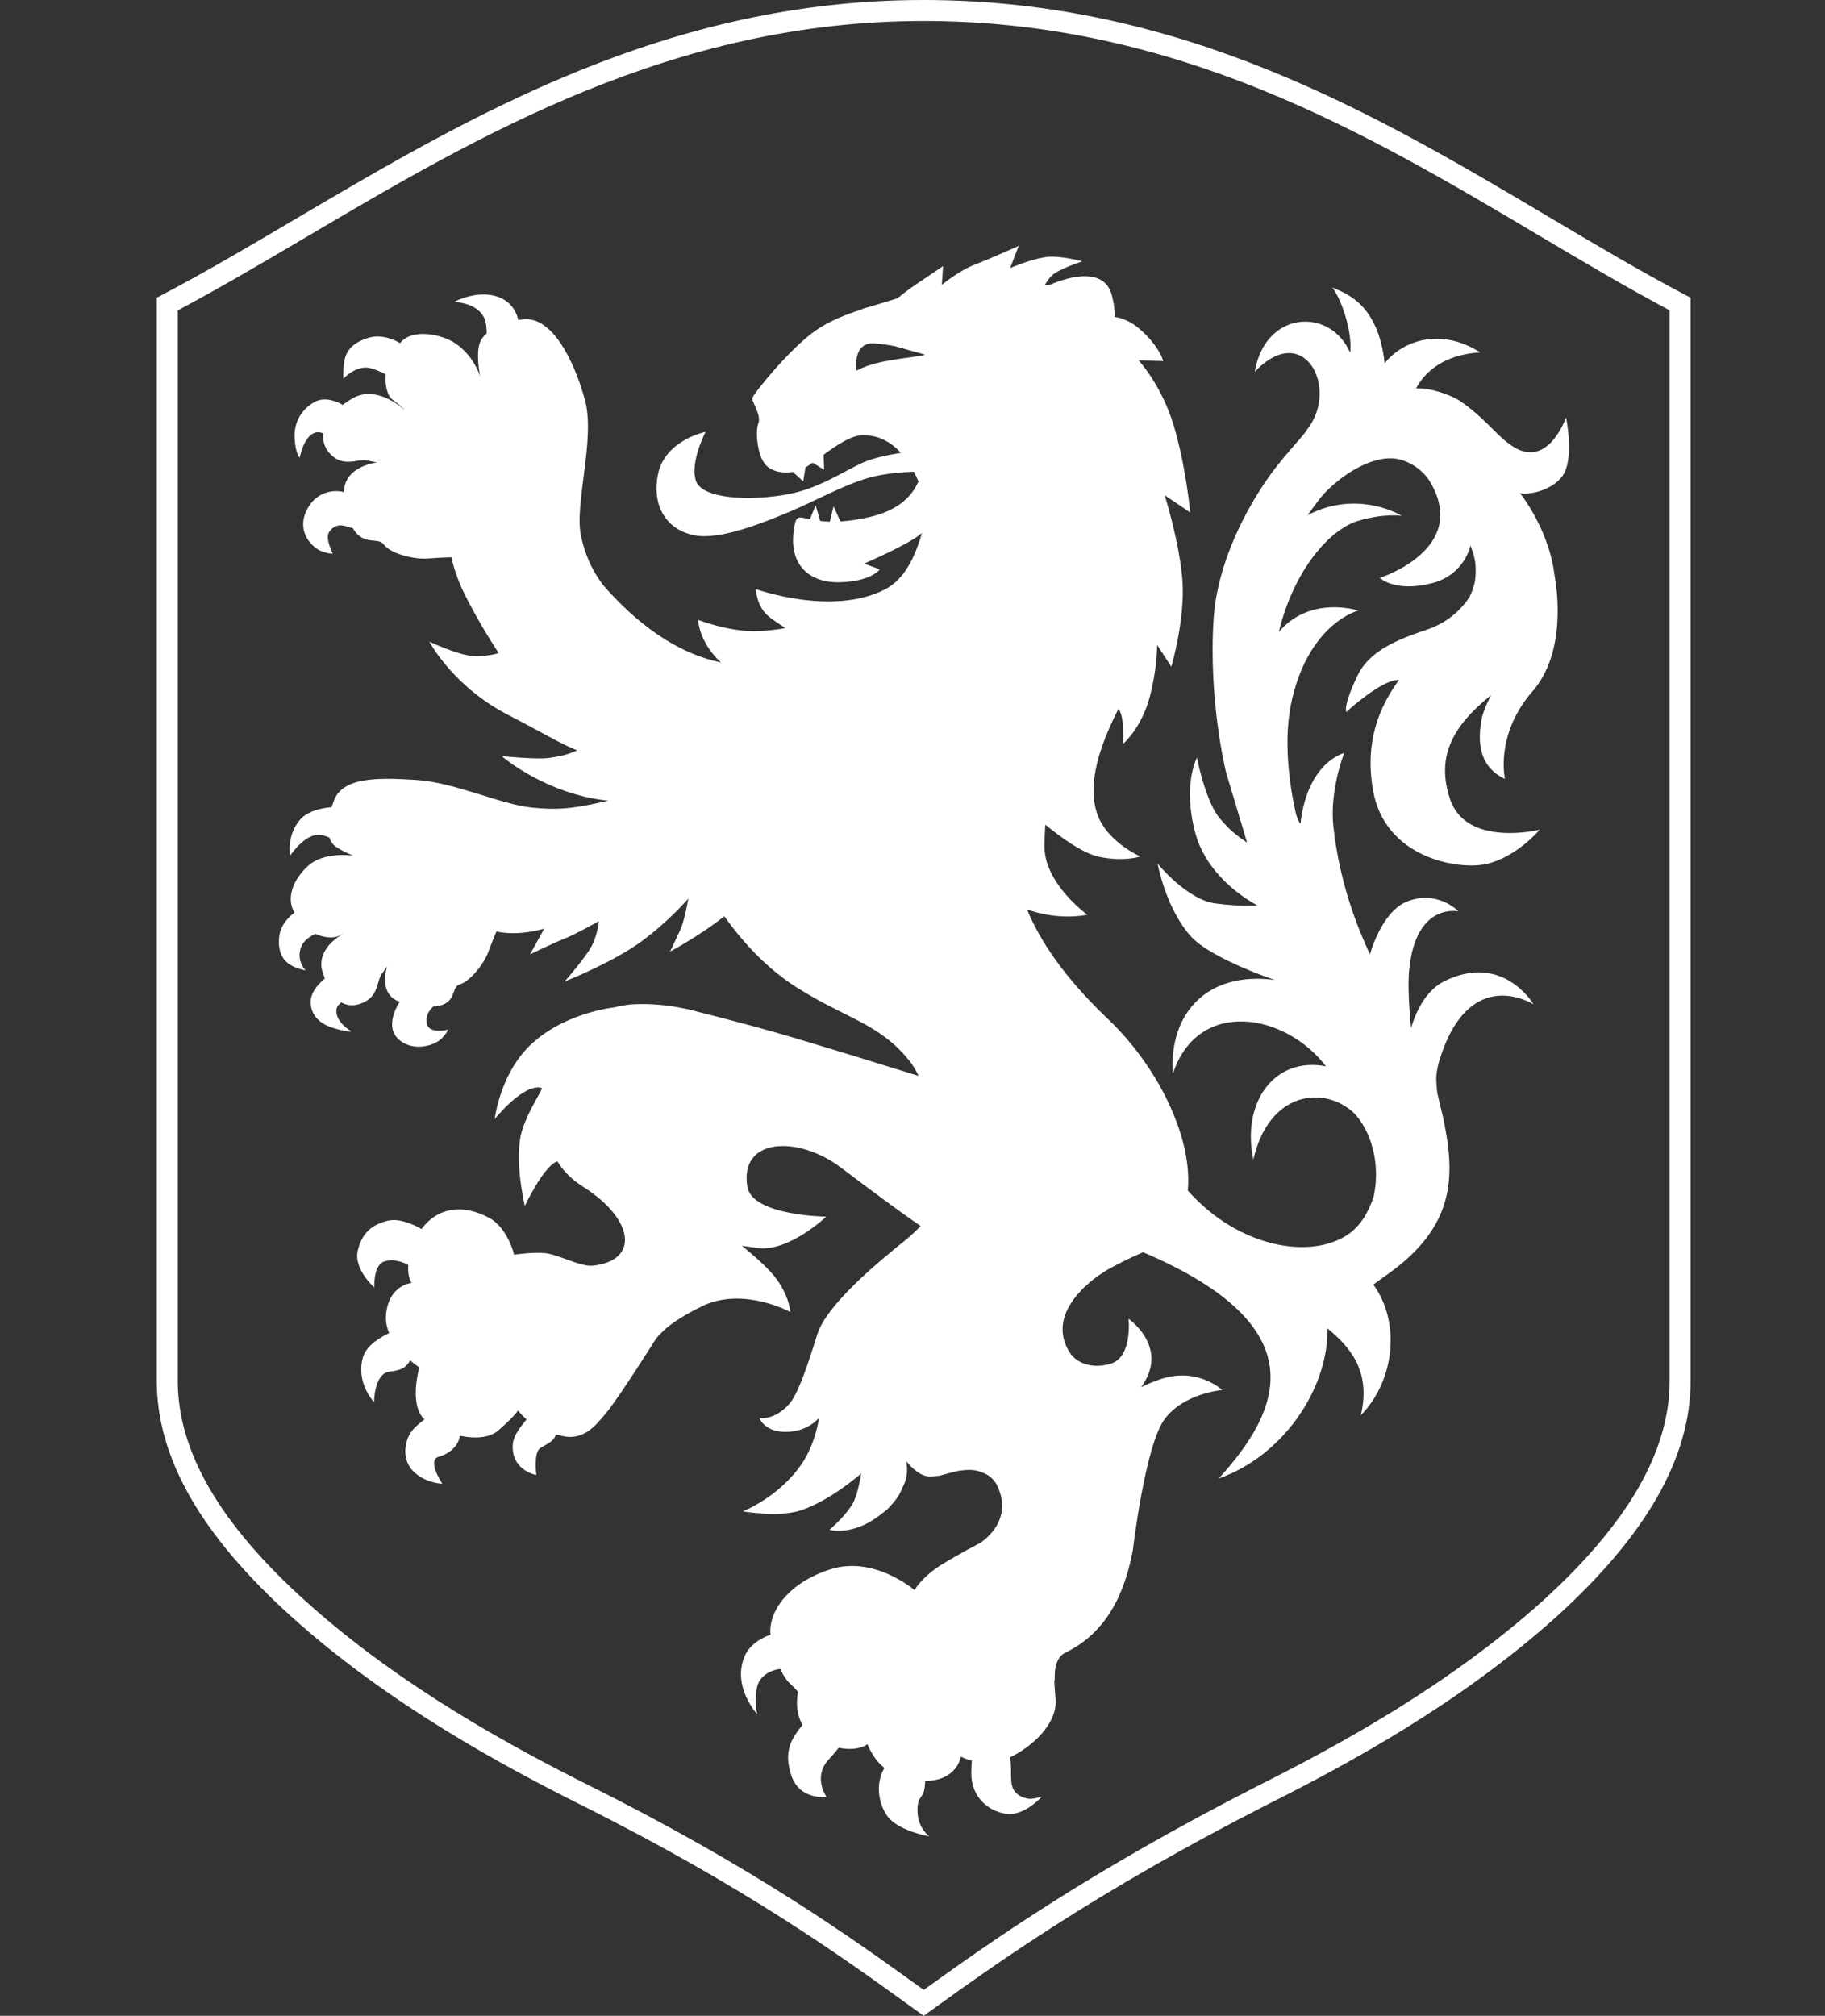 <svg width="163" height="180" viewBox="0 0 163 180" fill="none" xmlns="http://www.w3.org/2000/svg">
<rect x="0" y="0" width="163" height="180" fill="#333333" stroke="none"/>
<path d="M82.5 180L81.951 179.605C81.645 179.386 81.333 179.16 81.01 178.928C75.253 174.775 66.555 168.499 51.913 161.179C44.981 157.713 34.766 152.209 26.13 144.449C17.967 137.116 14 130.192 14 123.283L14 26.585L14.501 26.322C18.387 24.276 22.298 21.97 26.439 19.527C41.963 10.375 59.559 0 82.487 0L82.5 0C105.697 0.004 123.067 10.31 138.391 19.404C142.584 21.892 146.543 24.242 150.498 26.322L150.999 26.585V123.283C150.999 130.176 147.048 137.097 138.921 144.447C130.365 152.094 120.634 157.405 113.112 161.178C97.756 169.02 88.942 175.363 83.109 179.561L82.499 180H82.5ZM15.877 27.713V123.283C15.877 129.631 19.641 136.098 27.386 143.056C35.854 150.663 45.919 156.087 52.755 159.502C67.533 166.89 76.306 173.219 82.111 177.407C82.242 177.502 82.372 177.595 82.501 177.689C88.382 173.459 97.198 167.201 112.265 159.506C119.689 155.782 129.28 150.55 137.668 143.055C145.376 136.085 149.125 129.616 149.125 123.283V27.714C145.295 25.679 141.471 23.41 137.434 21.015C129.696 16.422 121.695 11.675 112.694 8.024C102.498 3.888 92.623 1.875 82.501 1.874H82.489C60.071 1.874 42.712 12.109 27.395 21.142C23.411 23.491 19.638 25.715 15.878 27.715L15.877 27.713Z" fill="white"/>
<path d="M139.863 37.294C139.863 37.294 138.287 41.859 135.172 39.9C133.639 38.932 132.683 37.339 130.341 35.765C129.531 35.254 127.703 34.599 126.474 34.681C127.495 32.762 129.564 31.601 132.208 31.474C128.88 29.318 125.414 30.253 123.672 32.44C123.093 27.178 120.288 26.211 118.988 25.676C120 26.977 120.815 30.042 120.582 31.492C118.843 27.436 113 27.69 112.068 33.198C116.48 28.567 119.604 34.665 116.792 38.292C116.252 39.189 114.524 40.725 112.752 43.425C110.146 47.404 108.644 51.619 108.403 55.133C107.895 62.548 109.514 68.998 109.514 68.998L111.389 75.263C111.336 75.199 111.311 75.186 111.238 75.142C109.952 74.255 109.566 73.786 108.97 73.107C107.673 71.626 106.903 67.654 106.903 67.654C106.903 67.654 105.6 70.078 106.759 74.382C107.917 78.684 112.294 80.838 112.294 80.838C112.294 80.838 110.856 80.98 108.546 80.671C105.987 80.329 103.395 77.121 103.395 77.121C103.395 77.121 104.117 81.175 106.43 83.684C107.759 85.112 111.45 86.694 113.857 87.506C107.813 86.7 104.382 90.508 104.756 95.873C106.987 89.112 114.78 90.426 118.421 95.213C113.803 94.33 110.868 98.454 111.94 103.544C113.347 97.434 118.235 96.919 120.889 99.347C121.006 99.462 121.116 99.584 121.219 99.711C122.725 101.574 123.239 104.418 122.678 106.88C122.196 108.332 121.45 109.536 120.339 110.271C116.97 112.485 110.635 111.367 106.165 106.396C106.14 106.367 106.114 106.344 106.088 106.312C106.375 103.292 105.199 99.579 103.127 96.181C101.981 94.304 100.567 92.517 98.963 90.999C98.879 90.919 98.79 90.834 98.71 90.753C95.198 87.38 92.936 84.138 91.739 81.231C91.736 81.223 91.733 81.217 91.733 81.21C91.856 81.253 91.972 81.294 92.086 81.328C94.907 82.217 97.106 81.678 97.106 81.678C97.106 81.678 93.321 78.94 93.287 75.64C93.28 75.071 93.316 74.383 93.361 73.636C94.64 74.688 96.681 76.201 98.178 76.514C100.41 76.977 101.854 76.478 101.854 76.478C101.854 76.478 98.848 75.191 97.99 72.655C97.067 69.926 98.273 66.495 99.882 63.318C99.982 63.401 100.037 63.526 100.098 63.675C100.434 64.622 100.283 66.439 100.283 66.439C100.283 66.439 101.941 65.09 102.711 62.147C103.012 61.01 103.311 59.387 103.351 57.593L104.617 59.531C104.617 59.531 105.944 55.049 105.582 51.472C105.239 48.069 104.061 44.343 104.024 44.226L106.306 45.759C106.306 45.759 105.916 41.573 104.818 37.962C103.732 34.358 101.691 32.172 101.691 32.172L103.901 32.245C103.901 32.245 103.558 30.893 101.735 29.335C101.098 28.785 100.246 28.372 99.558 28.303C99.572 27.74 99.501 27.087 99.299 26.34C98.458 23.228 93.83 25.415 93.83 25.415L93.325 25.445C93.505 25.129 93.733 24.806 93.966 24.585C94.603 24.003 96.663 23.344 96.663 23.344C96.663 23.344 95.311 22.947 93.978 22.918C92.651 22.893 90.226 23.932 90.226 23.932L90.984 21.954C90.984 21.954 88.477 23.093 87.076 23.623C85.676 24.151 84.12 25.436 84.12 25.436L84.23 23.761C84.23 23.761 83.224 24.455 82.024 25.254C80.825 26.052 80.399 26.452 80.399 26.452L80.113 26.653C80.029 26.686 79.942 26.708 79.861 26.731C79.18 26.943 78.462 27.154 77.739 27.379C77.394 27.475 77.147 27.54 77.147 27.54C77.102 27.557 77.045 27.584 76.996 27.613C75.49 28.105 74.006 28.697 72.806 29.544C70.504 31.165 67.191 35.265 67.186 35.584C67.174 35.893 68.019 37.123 67.731 37.807C67.436 38.51 67.647 40.678 68.372 41.494C68.885 42.072 69.846 42.313 70.817 42.141L71.741 42.983L71.94 41.738C71.958 41.724 71.974 41.719 71.991 41.711C72.169 41.604 72.364 41.468 72.583 41.319L73.604 41.945L73.56 40.608C74.683 39.785 75.969 38.91 76.956 38.868C78.47 38.809 79.616 39.508 80.465 40.442C79.457 40.593 77.977 40.882 76.96 41.355C75.283 42.128 73.144 43.604 70.439 44.12C67.068 44.766 62.65 44.585 62.142 42.899C61.631 41.216 63.023 38.559 63.023 38.559C63.023 38.559 59.44 39.287 58.786 42.278C58.201 44.941 59.334 47.28 62.052 47.805C64.347 48.251 68.279 46.629 70.422 45.739C72.569 44.849 75.203 43.383 77.405 42.719C78.878 42.278 80.628 42.152 81.618 42.121C81.777 42.422 81.913 42.713 82.027 42.987C81.474 44.298 80.233 45.595 77.614 46.181C76.617 46.406 75.777 46.519 75.066 46.563L74.446 45.21L74.116 46.583C73.792 46.577 73.513 46.55 73.258 46.52L72.845 45.116L72.339 46.369C71.21 46.122 71.066 45.951 70.874 47.544C70.531 50.44 72.274 52.083 75.073 51.99C77.865 51.898 78.575 50.843 78.575 50.843L77.184 50.325C77.184 50.325 81.237 48.593 82.351 47.592C82.24 47.96 82.101 48.397 81.924 48.87C81.409 50.247 80.558 51.873 78.981 52.663C74.242 55.04 67.504 52.599 67.504 52.599C67.504 52.599 67.566 54.084 68.567 54.965C69.166 55.491 70.157 56.075 70.157 56.075C70.157 56.075 68.07 56.525 66.062 56.277C64.052 56.023 62.346 55.349 62.346 55.349C62.346 55.349 62.428 57.37 64.402 59.163C64.326 59.145 64.247 59.123 64.169 59.108C61.325 58.461 57.728 56.657 53.909 52.295C52.701 50.703 52.216 49.296 51.902 47.91C51.254 45.096 53.198 39.242 52.247 35.731C51.289 32.214 49.322 28.227 46.726 28.515L46.279 28.575C46.279 28.575 46.059 26.886 44.165 26.411C42.374 25.963 40.555 26.963 40.555 26.963C40.555 26.963 42.566 26.988 43.236 28.368C43.443 28.787 43.477 29.546 43.465 29.776C43.111 30.078 42.886 30.425 42.791 30.823C42.539 31.881 42.846 33.436 42.887 33.646C42.827 33.438 42.328 31.837 40.748 30.713C39.463 29.798 36.755 29.306 35.733 30.64C35.65 30.595 35.616 30.577 35.616 30.577C35.616 30.577 34.275 29.761 32.961 30.152C31.642 30.544 30.865 31.198 30.721 32.448C30.617 33.358 30.681 33.808 30.681 33.808C30.681 33.808 31.617 32.765 32.769 32.827C33.407 32.865 34.448 33.429 34.448 33.429V33.419C34.361 34.47 34.61 35.374 35.081 35.711C35.743 36.174 36.087 36.546 36.157 36.626C35.934 36.42 33.624 34.369 31.547 35.538C31.209 35.725 30.899 35.938 30.611 36.163C30.298 35.942 29.064 35.354 28.104 35.891C26.892 36.56 26.237 37.739 26.315 39.136C26.391 40.54 26.764 40.875 26.764 40.875C26.764 40.875 27.114 38.986 28.104 38.645C28.358 38.558 28.637 38.583 28.895 38.718C28.811 39.294 28.938 39.854 29.337 40.353C30.55 41.862 31.904 40.937 32.787 41.113L33.674 41.294C33.674 41.294 30.756 41.595 30.721 43.937C30.629 43.915 30.504 43.894 30.504 43.894C30.504 43.894 28.553 43.467 27.48 45.392C26.363 47.388 27.844 48.805 28.539 49.141C29.229 49.474 29.722 49.434 29.722 49.434C29.722 49.434 29.015 48.086 29.39 47.523C30.13 46.402 31.117 47.175 31.477 47.13L31.521 47.177C31.527 47.221 31.572 47.236 31.566 47.251C32.494 48.758 33.773 47.938 34.272 48.614C34.876 49.441 36.944 49.968 38.216 49.871C39.487 49.776 40.325 49.76 40.325 49.76C40.325 49.76 40.56 51.212 41.572 53.207C42.511 55.055 43.513 56.758 44.534 58.312C44.092 58.481 43.068 58.633 42.178 58.571C40.867 58.476 38.347 57.295 38.347 57.295C38.347 57.295 40.464 61.337 45.468 63.883C46.71 64.515 47.955 65.201 49.027 65.776C50.099 66.35 51 66.813 51.55 66.997C50.8 67.365 49.966 67.556 49.007 67.68C47.904 67.83 44.813 67.521 44.813 67.521C44.813 67.521 48.699 70.91 54.333 71.501C54.12 71.553 53.912 71.596 53.715 71.638C50.851 72.267 49.641 72.328 47.42 72.104C44.773 71.834 40.574 69.86 37.21 69.649C33.85 69.439 30.536 69.332 29.789 71.581C29.683 71.918 29.623 72.043 29.594 72.084C29.549 72.074 29.465 72.092 29.465 72.092C29.465 72.092 27.631 72.214 26.803 73.191C25.563 74.641 25.908 76.409 25.908 76.409C25.908 76.409 26.98 74.815 28.125 74.575C28.682 74.457 29.227 74.714 29.421 74.791C29.536 75.171 29.752 75.453 30.054 75.646C30.919 76.201 31.582 76.41 31.582 76.41C31.582 76.41 28.985 75.988 27.523 77.311C26.161 78.532 25.543 80.234 26.29 81.467C26.238 81.565 26.172 81.602 26.172 81.602C26.172 81.602 25.119 82.344 24.948 83.555C24.78 84.764 25.155 85.639 25.826 86.09C26.504 86.534 27.298 86.649 27.298 86.649C27.298 86.649 26.481 85.866 26.852 84.675C27.117 83.801 28.165 83.396 28.165 83.396L28.155 83.388C29.016 83.766 29.875 83.814 30.351 83.517C30.432 83.462 30.665 83.362 30.694 83.351C30.59 83.403 28.495 84.516 28.713 86.365C28.762 86.769 28.895 87.005 29.003 87.36C28.988 87.386 28.947 87.445 28.947 87.445C28.947 87.445 27.632 88.436 27.744 89.643C27.859 90.848 28.744 91.522 29.967 91.855C31.19 92.2 31.371 92.088 31.371 92.088C31.371 92.088 30.033 91.338 30.041 90.266C30.044 89.793 30.362 89.656 30.468 89.501C30.947 89.779 31.511 89.853 32.129 89.651C33.872 89.076 33.595 87.678 34.087 86.988L34.577 86.296C34.577 86.296 33.704 88.75 35.688 89.452C35.663 89.507 35.658 89.537 35.658 89.537C35.658 89.537 34.157 91.734 35.757 92.935C37.054 93.915 38.762 93.325 39.318 92.841C39.867 92.359 40.022 91.94 40.022 91.94C40.022 91.94 38.347 92.367 38.133 91.436C37.904 90.468 38.737 89.849 38.737 89.849C38.737 89.849 38.807 89.882 38.922 89.864C40.87 89.613 40.244 88.137 41.054 87.906C41.99 87.639 43.228 86.061 43.629 84.97C44.035 83.878 44.34 83.176 44.34 83.176C44.34 83.176 45.692 83.554 47.757 83.127C48.045 83.065 48.329 83.002 48.606 82.935L47.339 85.217C47.339 85.217 49.721 84.071 50.511 83.778C51.297 83.483 53.482 82.257 53.482 82.257C53.482 82.257 53.383 83.514 52.811 84.539C52.251 85.546 50.532 87.533 50.437 87.644C50.566 87.593 54.748 85.924 57.249 84.097C59.784 82.238 61.477 80.236 61.477 80.236C61.477 80.236 61.142 82.195 60.772 83.002C60.407 83.814 59.844 84.975 59.844 84.975C59.844 84.975 62.429 83.608 64.687 81.823C64.725 81.871 64.761 81.922 64.801 81.97C66.286 84.032 68.432 86.467 71.228 88.217C75.603 90.966 78.479 91.396 81.097 94.571C81.12 94.603 81.146 94.631 81.17 94.659C81.187 94.682 81.214 94.704 81.229 94.729C81.516 95.087 81.765 95.506 81.992 95.967C82.003 96 82.017 96.035 82.028 96.07C81.983 96.053 81.929 96.04 81.867 96.019C80.275 95.526 73.046 93.275 69.472 92.25C66.057 91.272 62.36 90.355 62.36 90.355C62.36 90.355 59.588 89.499 56.472 89.682C56.472 89.682 55.814 89.714 54.89 89.947C52.495 90.272 49.451 91.3 47.338 93.346C44.647 95.934 44.186 99.923 44.186 99.923C44.186 99.923 46.775 96.682 48.391 97.149C48.55 97.194 47.241 99.019 46.646 100.886C45.843 103.421 46.877 107.681 46.877 107.681C46.877 107.681 48.581 104.061 49.78 103.706C50.424 104.753 51.271 105.455 52.097 105.979C56.655 108.878 57.139 112.579 52.923 113.02C51.877 113.133 49.806 111.997 48.654 111.892C47.508 111.79 45.919 112.036 45.919 112.036C45.919 112.036 45.367 109.661 43.709 108.759C41.562 107.586 39.198 107.65 37.648 109.747C37.618 109.737 37.584 109.711 37.584 109.711C37.584 109.711 35.875 108.669 34.586 109.013C33.296 109.354 32.35 110.008 31.954 111.664C31.561 113.322 33.43 114.967 33.43 114.967C33.43 114.967 33.33 113.013 34.277 112.659C35.224 112.302 36.269 112.86 36.269 112.86C36.269 112.86 36.354 112.907 36.464 112.962C36.373 114.078 36.767 114.56 36.767 114.56C36.767 114.56 34.711 114.725 34.477 117.393C34.422 117.977 34.544 118.524 34.75 119.04C34.083 119.363 32.713 120.094 32.404 121.238C31.785 123.534 33.409 125.196 33.409 125.196C33.409 125.182 33.411 122.662 34.782 122.479C35.777 122.351 36.244 122.19 36.63 121.472C37.093 121.871 37.452 122.1 37.452 122.1C37.452 122.1 36.488 125.436 37.909 126.742C37.346 127.196 36.772 127.613 36.469 128.314C36.09 129.204 35.976 130.567 37.065 131.521C38.156 132.474 39.503 132.484 39.503 132.484C39.503 132.484 38.092 130.39 39.197 130.076C40.389 129.736 40.983 128.908 41.078 128.205C42.386 128.477 43.711 128.418 44.491 127.742C46 126.437 46.267 125.945 46.267 125.945C46.267 125.945 46.553 126.332 47.025 126.743C46.763 127.129 45.846 128.044 45.797 129.014C45.667 131.329 47.904 131.712 47.904 131.712C47.904 131.712 47.632 129.683 48.265 129.299C49.159 128.758 49.367 128.733 49.645 128.141C49.711 128.138 49.78 128.1 49.84 128.12C52.09 128.862 53.243 127.227 54.14 126.166C55.275 124.817 58.592 119.538 58.592 119.538L58.806 119.283C59.274 118.814 59.314 118.769 59.506 118.607C60.515 117.759 61.735 117.111 62.963 116.515C66.583 114.961 70.594 117.158 70.594 117.158C70.594 117.158 70.472 115.384 68.862 113.608C68.18 112.859 67.186 111.991 66.265 111.244C66.685 111.301 67.12 111.354 67.594 111.428C70.406 111.869 73.798 108.639 73.798 108.639C73.798 108.639 67.191 108.566 66.753 105.974C66.013 101.63 71.176 101.348 75.023 104.197C75.864 104.822 77.559 106.118 79.507 107.54C80.166 108.022 80.848 108.514 81.544 109.002C81.713 109.121 81.891 109.241 82.057 109.358C82.112 109.402 82.168 109.442 82.227 109.48C82.223 109.483 82.223 109.484 82.221 109.488C81.764 109.95 81.326 110.367 80.917 110.693C78.225 112.861 73.807 116.542 72.985 119.182C72.163 121.818 71.294 124.473 70.474 125.388C69.173 126.847 67.838 126.633 67.838 126.633C67.838 126.633 68.324 128.034 70.553 127.845C72.247 127.703 73.075 126.692 73.145 126.607C73.13 126.742 72.846 128.897 71.594 130.731C69.577 133.688 66.341 134.963 66.341 134.963C66.341 134.963 69.597 135.506 71.492 134.878C74.239 133.97 76.917 131.568 76.917 131.568C76.917 131.568 76.682 133.208 76.222 134.137C75.636 135.291 74.082 136.605 74.082 136.605C74.082 136.605 76.016 137.155 78.327 135.481C78.654 135.246 78.95 135.023 79.225 134.801C79.289 134.732 79.348 134.668 79.414 134.602C80.318 133.635 80.36 133.369 80.777 132.461C81.181 131.583 80.95 130.531 80.935 130.458C80.968 130.506 81.314 130.983 81.951 131.442C82.752 132.008 83.248 131.814 83.891 131.779C83.957 131.777 84.236 131.672 84.285 131.676C84.694 131.553 85.146 131.437 85.644 131.33V131.326C86.413 131.226 86.95 131.226 87.414 131.374C88.099 131.591 88.608 131.841 89.034 132.593C90.676 135.897 87.518 137.793 87.518 137.793C87.518 137.793 85.787 138.671 84.056 139.743C82.33 140.813 81.677 141.989 81.677 141.989C81.677 141.989 78.107 138.884 74.187 140.125C70.406 141.319 68.611 143.913 68.817 145.976C68.717 146.001 67.168 146.501 66.567 147.77C65.276 150.495 67.626 153.066 67.626 153.066C67.626 153.066 67.361 151.895 67.609 150.689C67.9 149.248 69.57 149.04 69.57 149.04C69.57 149.04 69.619 149.036 69.703 149.043C70.035 149.77 70.365 150.165 70.62 150.393C71.137 150.859 71.276 151.095 71.276 151.095C71.276 151.095 70.889 152.645 71.674 154.026C70.664 155.271 69.98 156.378 70.664 158.496C71.396 160.792 73.824 160.453 73.824 160.453C73.824 160.453 72.534 158.672 74.056 157.069C74.361 156.748 74.645 156.397 74.913 156.062C76.637 156.423 77.475 155.749 77.475 155.749C77.475 155.749 78.019 157.152 78.995 157.861C78.173 159.251 78.454 160.963 79.183 162.069C80.1 163.47 82.889 163.958 83.01 163.977C82.95 163.933 81.953 163.222 81.945 161.684C81.939 160.115 82.545 160.835 82.627 159.179C82.63 159.13 82.63 159.076 82.635 159.025C85.486 159.025 85.818 156.86 85.818 156.86C85.818 156.86 86.202 157.069 86.811 157.227C86.762 157.498 86.76 157.841 86.751 158.286C86.706 160.498 88.345 161.78 89.921 161.968C91.502 162.165 93.054 160.431 93.054 160.431C93.054 160.431 92.491 160.601 92.116 160.626C91.744 160.659 90.801 160.448 90.463 159.67C90.168 158.986 90.412 157.84 90.199 156.925C92.121 156.011 94.471 153.952 94.275 151.715C94.095 149.533 94.195 149.965 94.217 150.072C94.198 149.87 94.058 148.096 95.136 147.578C99.472 145.511 100.671 141.092 101.183 138.398C101.183 138.398 102.278 129.086 104.001 126.744C105.72 124.4 109.16 124.121 109.16 124.121C109.16 124.121 106.792 121.868 103.249 123.301C102.95 123.423 102.677 123.489 102.255 123.715L102.183 123.749C102.105 123.782 102.001 123.838 101.919 123.866C104.516 120.308 100.796 117.764 100.796 117.764C100.796 117.764 101.168 121.127 99.246 121.755C97.696 122.256 96.319 121.792 95.648 120.931C92.944 116.996 98.476 113.663 98.476 113.663L98.83 113.428C99.781 112.889 100.855 112.35 102.064 111.832C102.075 111.825 102.089 111.821 102.094 111.817C102.101 111.821 102.104 111.821 102.104 111.821C117.787 118.512 114.366 125.971 108.848 132.025C114.692 129.979 118.702 123.838 118.55 118.609C120.597 120.281 122.476 122.471 121.542 126.378C124.597 123.26 125.099 118.022 122.658 114.708C123.067 114.414 123.478 114.105 123.91 113.802C130.012 109.499 129.972 104.989 128.932 99.979C128.748 99.123 128.616 98.705 128.427 97.839C128.324 97.499 128.305 96.773 128.292 96.622C128.226 96.085 128.394 95.219 128.551 94.712C131.19 86.076 136.844 89.607 136.972 89.686C136.907 89.574 134.183 85.056 129.018 87.609C127.376 88.421 126.5 90.237 126.024 91.805C125.873 90.221 125.722 88.046 125.859 86.627C126.441 80.524 130.267 81.379 130.267 81.379C130.267 81.379 128.368 79.395 125.627 80.52C124.063 81.161 122.923 83.283 122.361 85.217C121.492 83.383 119.672 79.183 119.088 73.775C118.742 70.567 120.054 67.244 120.054 67.244C120.054 67.244 116.776 68.017 116.15 73.56C116.099 73.526 115.874 73.164 115.719 72.546C115.202 70.202 114.54 66.001 115.42 62.35C117.033 55.588 121.315 54.52 121.315 54.52C121.315 54.52 117.046 53.115 114.22 56.423C115.572 50.856 118.76 47.311 121.231 46.535C123.563 45.804 125.201 46.059 125.201 46.059C125.201 46.059 121.315 43.644 116.782 46C117.566 44.967 117.917 44.368 118.708 43.629C120.778 41.685 123.098 40.705 124.706 40.965C126.009 41.182 127.173 42.065 127.755 43.071C131.258 49.075 123.237 51.601 123.237 51.601C123.237 51.601 124.574 52.911 127.866 52.083C130.841 51.332 131.342 48.694 131.342 48.694C131.342 48.694 131.372 48.845 131.478 49.125C131.636 49.528 131.917 50.37 131.753 51.757C131.691 52.281 131.489 52.799 131.259 53.297C130.6 54.3 129.573 55.347 127.981 56.02C126.537 56.633 122.594 57.476 121.245 60.328C119.89 63.187 120.252 63.566 120.252 63.566C120.252 63.566 123.346 60.712 124.888 60.712C124.913 60.712 124.937 60.709 124.958 60.709C123.166 63.154 121.899 66.218 122.619 70.503C123.64 76.593 130.183 77.699 132.701 77.161C135.439 76.57 137.516 74.093 137.516 74.093C137.516 74.093 130.956 75.706 129.506 71.344C128.265 67.614 129.68 64.873 133.182 62.067C132.703 62.972 132.383 63.809 132.295 64.404C132.047 65.966 131.92 68.38 134.417 69.559C134.417 69.559 133.493 65.607 136.877 61.731C139.892 58.273 139.083 52.691 138.844 51.363C138.417 47.81 136.439 44.925 135.758 44.017C135.912 44.098 136.274 44.098 136.804 44.021C137.655 43.895 138.837 43.443 139.516 42.552C140.664 41.042 139.872 37.287 139.872 37.287L139.863 37.294ZM80.464 32.023C79.138 32.218 77.643 32.481 76.627 33.042C76.538 33.064 76.488 33.083 76.488 33.083C76.488 33.083 76.095 30.515 78.131 30.669C78.734 30.713 79.351 30.803 79.936 30.918C80.857 31.187 81.755 31.418 82.32 31.582C82.441 31.622 82.555 31.656 82.637 31.685C82.078 31.811 81.301 31.902 80.462 32.023H80.464Z" fill="white"/>
</svg>
